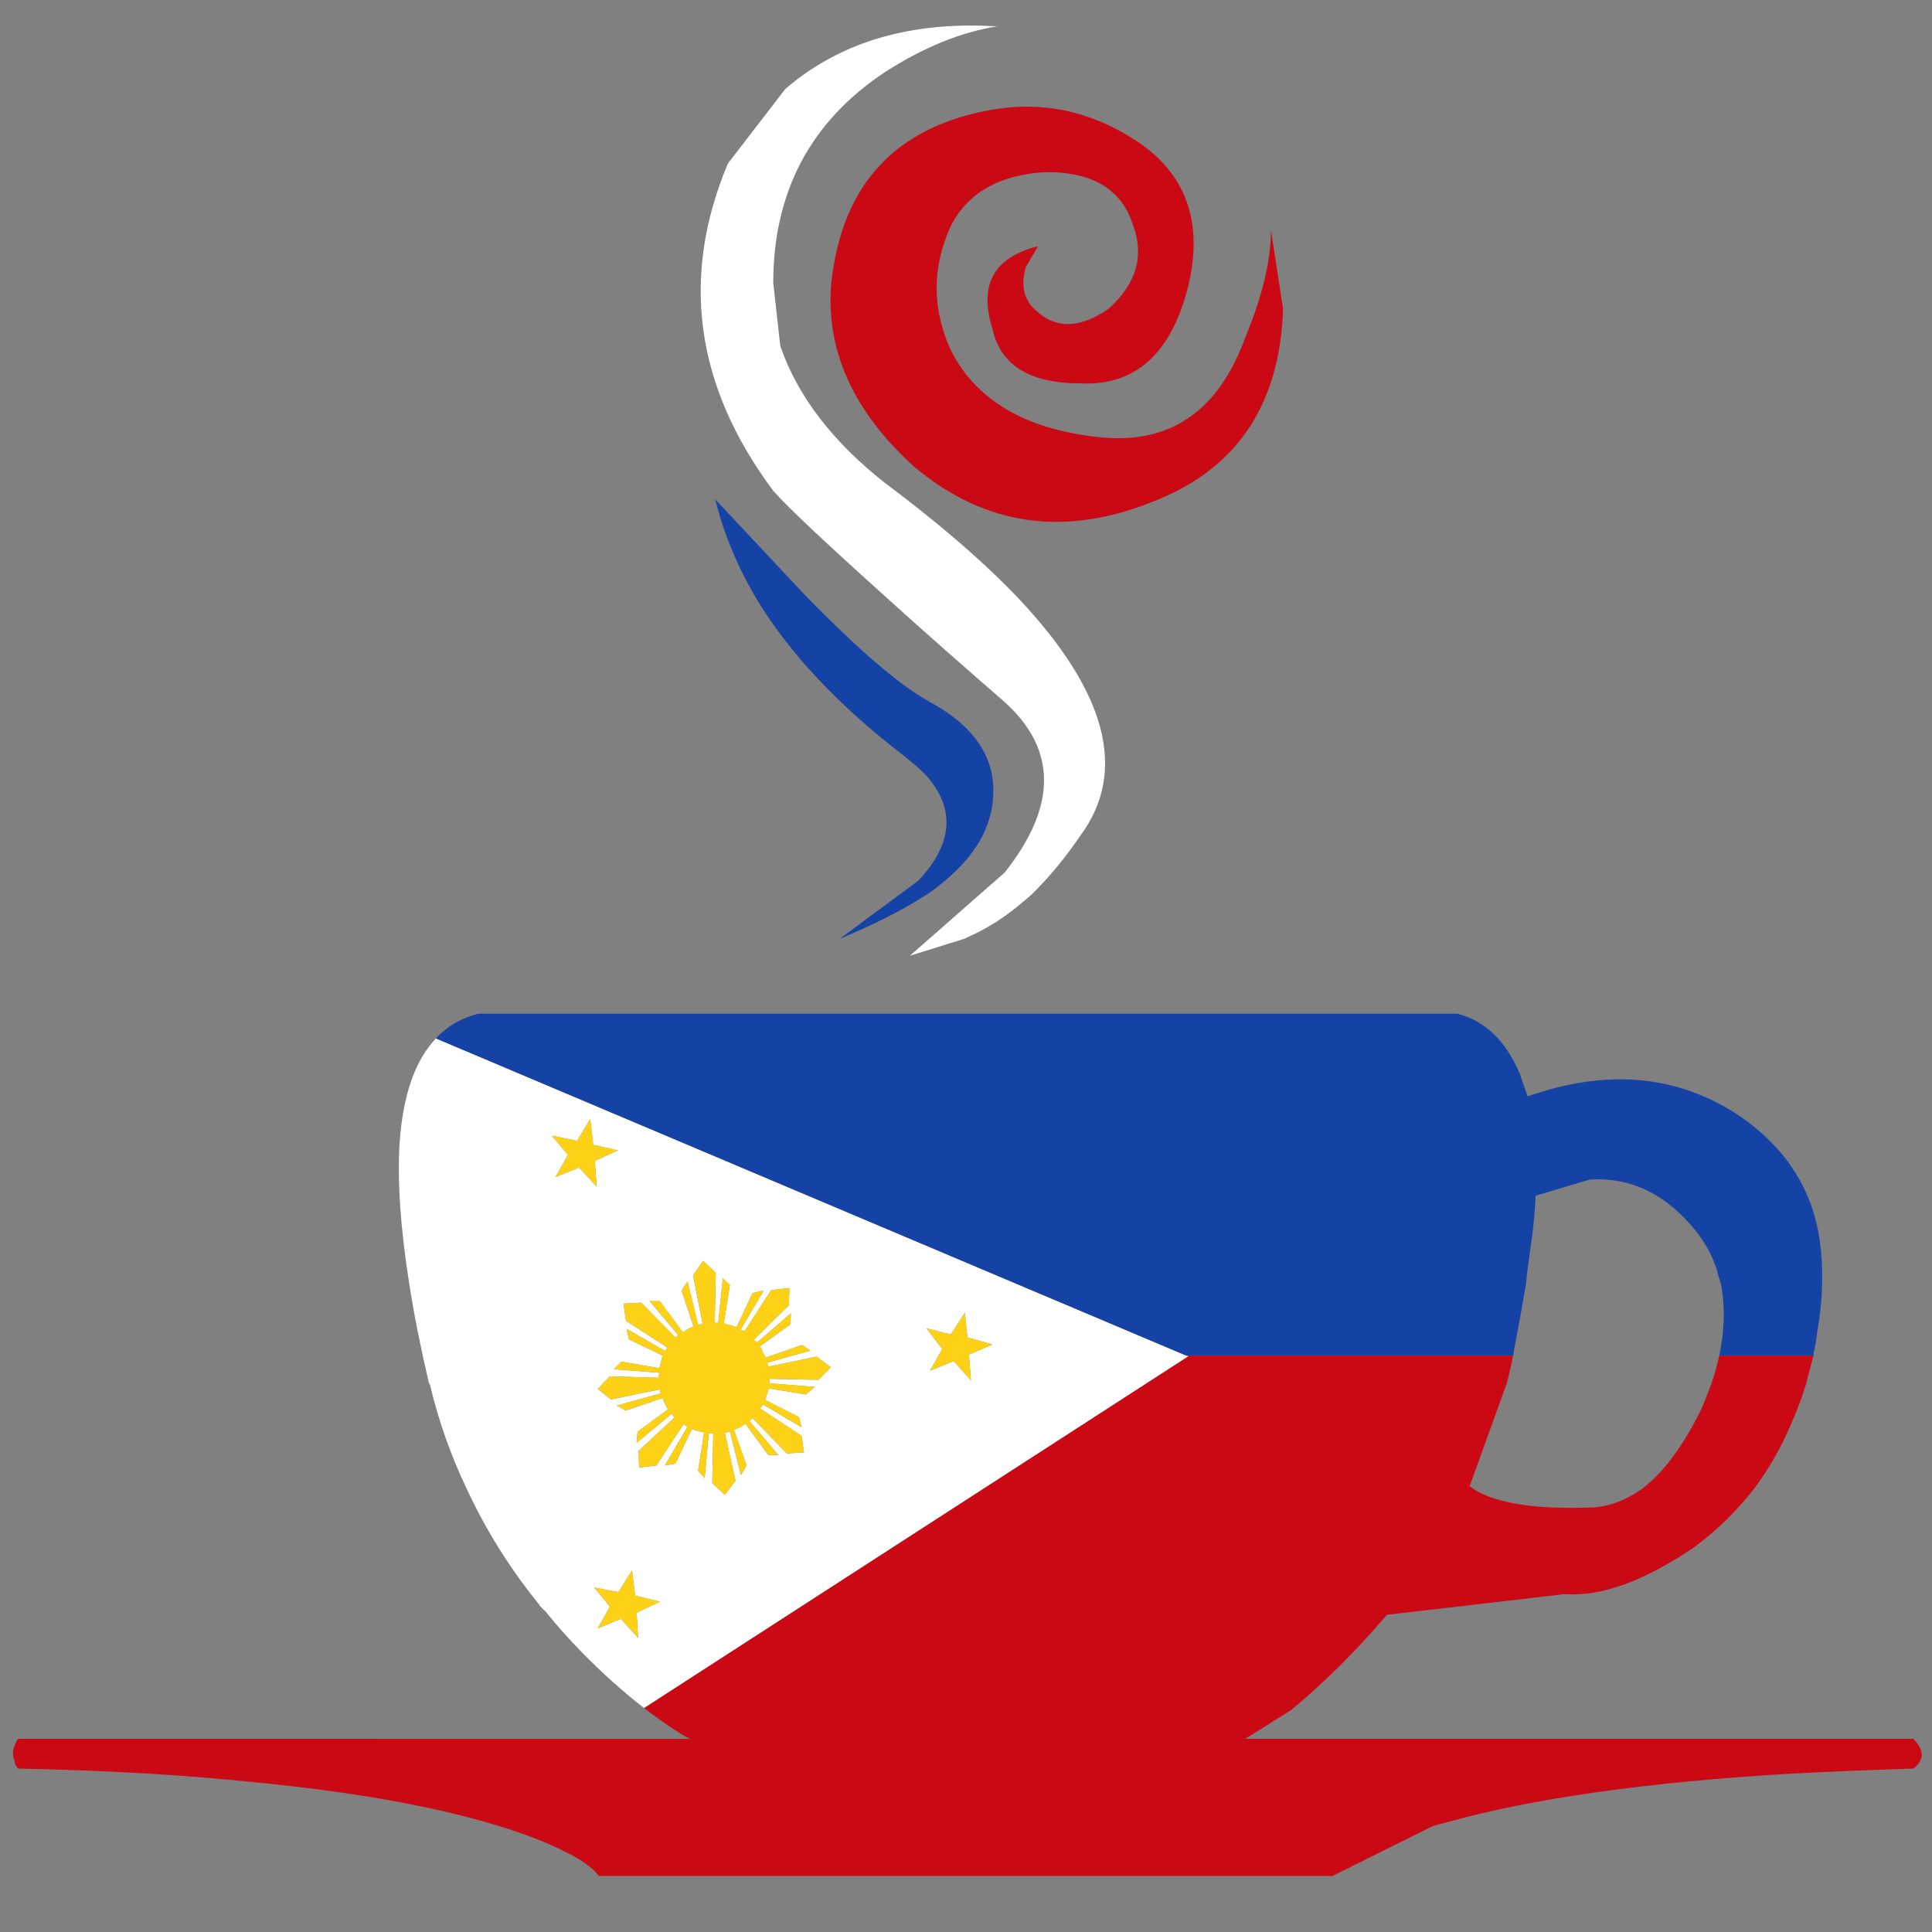 <?xml version="1.0" encoding="utf-8"?>
<!-- Generator: Adobe Illustrator 16.0.0, SVG Export Plug-In . SVG Version: 6.00 Build 0)  -->
<!DOCTYPE svg PUBLIC "-//W3C//DTD SVG 1.1//EN" "http://www.w3.org/Graphics/SVG/1.1/DTD/svg11.dtd">
<svg version="1.1" id="Layer_1" xmlns="http://www.w3.org/2000/svg" xmlns:xlink="http://www.w3.org/1999/xlink" x="0px" y="0px"
	 width="300px" height="300px" viewBox="0 0 300 300" enable-background="new 0 0 300 300" xml:space="preserve">
<rect x="0" y="0" width="300" height="300" fill="#808080" stroke="none"/>
<g>
	<path fill-rule="evenodd" clip-rule="evenodd" fill="#FFFFFF" d="M121.95,13.805c8.508-7.307,19.47-10.544,32.885-9.709
		c-5.637,0.888-11.458,3.263-17.46,7.126c-11.536,7.673-17.305,18.583-17.305,32.729l1.096,9.788
		c2.662,7.725,8.065,14.798,16.208,21.219c8.456,6.317,15.373,12.293,20.749,17.931c13.781,14.616,16.991,26.909,9.63,36.879
		c-2.244,3.289-4.618,6.186-7.124,8.692c-0.626,0.625-1.278,1.2-1.958,1.722c-2.61,2.246-5.403,4.02-8.377,5.325
		c-0.21,0.104-0.366,0.182-0.471,0.234c-0.104,0.054-0.183,0.08-0.235,0.08l-8.299,2.583l14.72-12.919
		c8.144-10.283,8.144-19.105,0-26.465c-7.151-6.211-13.232-11.588-18.243-16.129c-9.814-8.822-15.713-14.381-17.696-16.678
		c-12.111-16.234-14.459-33.174-7.047-50.817L121.95,13.805z M100.025,265.228c-3.132-2.402-6.342-5.272-9.63-8.613
		c-2.088-2.142-3.994-4.28-5.717-6.422c-0.261-0.207-0.496-0.442-0.704-0.704c-0.105-0.052-0.183-0.156-0.235-0.312
		c-4.542-5.588-8.3-11.59-11.275-18.01c-2.454-5.115-4.358-10.519-5.716-16.209c-0.104-0.104-0.157-0.182-0.157-0.233
		c-1.305-5.587-2.323-10.729-3.054-15.426c-1.357-8.613-1.852-15.895-1.487-21.847c0.521-7.413,2.401-12.813,5.638-16.208
		l116.509,49.252l0.392,0.077L100.025,265.228z M147.632,207.206l-3.758-0.939l2.427,3.211l-1.878,3.367l3.679-1.488l2.663,2.976
		l-0.314-3.994l3.68-1.565l-3.915-1.096l-0.392-3.837L147.632,207.206z M118.583,200.395l-1.723,0.392l-2.506,5.325
		c-0.313-0.158-0.601-0.262-0.861-0.313c-0.313-0.053-0.679-0.158-1.097-0.313l0.94-5.951l-1.097-1.019l-0.704,6.892
		c-0.157,0-0.339,0-0.548,0l0.157-7.752l-1.958-1.88l-1.566,2.271l1.487,7.518h-0.078c-0.209,0.051-0.418,0.104-0.626,0.157
		l-1.645-6.734l-0.94,1.409l1.879,5.559c-0.313,0.158-0.626,0.313-0.939,0.47c-0.209,0.105-0.392,0.235-0.548,0.392
		c-0.052,0-0.104,0.026-0.156,0.08l-3.603-4.856h-1.566l4.463,5.325c-0.208,0.104-0.365,0.209-0.469,0.313l-5.325-5.402l-2.74,0.155
		l0.392,2.663l6.421,4.149c-0.104,0.209-0.209,0.392-0.313,0.549l-6.029-3.446l0.392,1.644l5.246,2.508
		c-0.104,0.26-0.183,0.521-0.235,0.782c-0.104,0.418-0.208,0.81-0.313,1.175l-5.872-1.019l-1.175,1.174l7.047,0.55
		c-0.052,0.26-0.079,0.521-0.079,0.782l-7.594-0.235l-1.88,1.958l2.036,1.644l7.595-1.565c0.052,0.209,0.105,0.418,0.157,0.627
		l-6.812,1.879l1.331,0.783l5.794-1.957c0.052,0.312,0.183,0.651,0.392,1.017c0-0.052,0.026-0.052,0.078,0
		c0,0.104,0.026,0.21,0.078,0.313c0.052,0.053,0.104,0.156,0.157,0.313c0.104,0,0.157,0.026,0.157,0.079l-4.776,3.522l-0.157,1.723
		l5.48-4.541c0,0.052,0.026,0.104,0.078,0.156c0.052,0.157,0.157,0.313,0.313,0.469l-5.56,5.17l0.079,2.582l2.662-0.313l4.229-6.421
		c0.209,0.156,0.417,0.288,0.626,0.392l-3.523,6.029l1.645-0.313l2.583-5.403c0,0.104,0.052,0.156,0.157,0.156
		c0.209,0.053,0.418,0.104,0.627,0.157h0.078c0,0.052,0.026,0.052,0.079,0c0.313,0.156,0.626,0.234,0.938,0.234l-0.938,5.951
		l1.018,1.174l0.626-6.968c0.209,0,0.443,0,0.705,0l-0.157,7.751l1.958,1.801l1.644-2.192l-1.644-7.439
		c0.261-0.051,0.521-0.129,0.783-0.233l1.722,6.812l0.861-1.487l-1.958-5.56c0.366-0.104,0.678-0.233,0.939-0.392
		c0.313-0.156,0.601-0.339,0.861-0.547l3.523,4.854h1.566l-4.463-5.245c0.157-0.21,0.313-0.366,0.471-0.47l5.324,5.481l2.662-0.158
		l-0.391-2.583l-6.421-4.229c0.157-0.261,0.313-0.47,0.47-0.627l5.951,3.523l-0.392-1.565l-5.246-2.663
		c0.052-0.208,0.13-0.47,0.234-0.783c0.052-0.052,0.078-0.129,0.078-0.233l0.235-0.705v-0.078l5.794,0.938l1.331-1.174l-6.969-0.547
		c0-0.263,0-0.496,0-0.705l7.595,0.155l1.879-1.958l-2.192-1.644l-7.517,1.565c0-0.155-0.052-0.364-0.157-0.625l6.734-1.879
		l-1.332-0.861l-5.638,1.958c-0.104-0.263-0.26-0.55-0.469-0.863v-0.077c-0.104-0.314-0.261-0.574-0.47-0.783l4.777-3.446
		l0.078-1.722l-5.246,4.542c-0.156-0.158-0.339-0.287-0.547-0.392l5.481-5.403l0.078-2.662l-2.819,0.313l-4.15,6.42
		c-0.156-0.104-0.365-0.182-0.626-0.233L118.583,200.395z M92.117,177.766l-0.469-3.993l-2.035,3.368l-3.916-0.784l2.505,2.975
		l-1.958,3.446l3.68-1.488l2.74,2.976l-0.313-3.993l3.602-1.646L92.117,177.766z M92.273,246.514l2.428,2.975l-1.88,3.367
		l3.602-1.488l2.663,2.977l-0.234-3.915l3.601-1.724l-3.836-0.938l-0.47-3.915l-2.114,3.366L92.273,246.514z"/>
	<path fill-rule="evenodd" clip-rule="evenodd" fill="#1543A5" d="M111.066,77.541l12.762,13.625
		c0.522,0.574,1.071,1.148,1.645,1.723c8.248,8.404,14.563,13.78,18.949,16.129c7.256,3.968,10.492,9.161,9.708,15.582
		c-0.313,2.975-1.593,5.846-3.836,8.612c-1.462,1.776-3.368,3.523-5.717,5.247c-0.887,0.573-1.801,1.148-2.741,1.722
		c-3.184,1.88-6.968,3.733-11.354,5.559l-0.156,0.08l12.292-9.084c5.377-5.741,5.769-11.196,1.175-16.364
		c-0.939-0.939-2.035-1.904-3.288-2.897c-10.283-7.882-17.983-16.078-23.099-24.586C114.432,87.825,112.319,82.709,111.066,77.541z
		 M234.937,210.496h-50.739L67.688,161.244c1.722-1.88,3.915-3.158,6.577-3.837h151.98c4.281,1.045,7.517,4.125,9.71,9.24
		c0.364,1.097,0.783,2.297,1.253,3.602c12.007-4.229,22.706-3.394,32.103,2.505c2.191,1.41,4.124,2.977,5.795,4.698
		c1.198,1.2,2.244,2.48,3.132,3.837c2.14,3.08,3.548,6.629,4.227,10.648c0.262,1.619,0.42,3.342,0.471,5.169
		c0,0.678,0,1.408,0,2.192c-0.051,2.452-0.313,5.01-0.782,7.673c-0.104,1.097-0.287,2.14-0.55,3.133c0,0.155,0,0.287,0,0.392
		h-14.641c0.052-0.158,0.078-0.288,0.078-0.392c0.782-3.863,0.835-7.466,0.155-10.806c-0.26-0.784-0.47-1.515-0.625-2.192
		c-0.627-1.879-1.514-3.604-2.663-5.169c-0.104-0.209-0.234-0.392-0.392-0.547c-4.646-5.899-10.204-8.64-16.678-8.223l-8.378,2.506
		c-0.104,2.088-0.287,4.176-0.547,6.264c-0.262,1.724-0.496,3.445-0.705,5.169c-0.106,0.678-0.183,1.408-0.235,2.192
		c-0.627,3.653-1.279,7.256-1.959,10.806C235.014,210.26,234.989,210.392,234.937,210.496z"/>
	<path fill-rule="evenodd" clip-rule="evenodd" fill="#CB0914" d="M175.976,21.557c8.197,5.168,11.015,12.894,8.458,23.177
		c-2.663,10.283-8.222,15.216-16.68,14.798c-7.829,0-12.369-2.792-13.623-8.377c-2.192-6.891,0.156-11.198,7.048-12.92l-1.88,3.21
		c-0.889,3.028-0.261,5.377,1.88,7.047c3.028,2.61,6.68,2.427,10.962-0.548c4.279-3.863,5.559-8.143,3.835-12.841
		c-1.67-5.585-6.159-8.378-13.467-8.378c-7.255,0.365-12.214,3.158-14.877,8.378c-2.923,6.42-2.923,12.841,0,19.262
		c3.915,7.726,11.457,12.215,22.63,13.468c11.171,1.357,18.869-3.784,23.099-15.425c2.662-6.42,3.992-11.98,3.992-16.678
		l1.88,12.215c-0.47,14.616-6.917,24.481-19.342,29.597c-14.198,6.003-26.882,4.281-38.053-5.167
		c-9.396-8.561-13.649-18.035-12.763-28.423c1.67-15.347,10.022-24.326,25.056-26.936C161.857,15.71,169.139,17.225,175.976,21.557z
		 M234.937,210.496c-0.26,1.407-0.575,2.817-0.938,4.229l-5.795,16.051c0.156,0.104,0.338,0.234,0.547,0.392
		c3.498,2.295,9.762,3.262,18.793,2.896c2.559-0.209,5.037-1.175,7.438-2.896c3.341-2.506,6.446-6.709,9.317-12.607
		c0.47-1.148,0.939-2.35,1.411-3.602c0.521-1.514,0.938-3.001,1.252-4.462h14.641c-0.417,1.514-0.809,3-1.174,4.462
		c-0.625,2.035-1.356,3.993-2.191,5.872c-1.566,3.76-3.524,7.205-5.873,10.337c-2.715,3.497-5.848,6.55-9.396,9.16
		c-7.727,5.221-14.382,7.62-19.967,7.204l-27.641,3.211c-4.75,5.585-9.71,10.517-14.877,14.797l-7.124,4.464h103.747
		c1.722,1.774,1.722,3.314,0,4.62c-6.578,0.209-12.868,0.47-18.87,0.783c-22.396,1.305-40.3,3.836-53.716,7.595
		c-0.679,0.156-1.356,0.34-2.035,0.547l-15.581,7.753H92.979c-0.939-1.305-2.74-2.583-5.403-3.837
		c-2.506-1.305-5.873-2.608-10.1-3.916c-9.971-3.077-22.916-5.375-38.837-6.889c-10.648-1.097-22.603-1.775-35.861-2.036
		c-0.365-0.471-0.548-0.914-0.548-1.331c-0.417-0.888-0.235-1.983,0.548-3.289H107.15c-0.574-0.261-1.095-0.549-1.565-0.86
		c-1.827-1.148-3.681-2.454-5.56-3.915l84.563-54.654l-0.392-0.077H234.937z"/>
	<path fill-rule="evenodd" clip-rule="evenodd" fill="#FCD116" d="M147.632,207.206l2.192-3.366l0.392,3.837l3.915,1.096
		l-3.68,1.565l0.314,3.994l-2.663-2.976l-3.679,1.488l1.878-3.367l-2.427-3.211L147.632,207.206z M92.117,177.766l3.837,0.86
		l-3.602,1.646l0.313,3.993l-2.74-2.976l-3.68,1.488l1.958-3.446l-2.505-2.975l3.916,0.784l2.035-3.368L92.117,177.766z
		 M118.583,200.395l-3.602,6.108c0.261,0.052,0.47,0.129,0.626,0.233l4.15-6.42l2.819-0.313l-0.078,2.662l-5.481,5.403
		c0.208,0.104,0.391,0.233,0.547,0.392l5.246-4.542l-0.078,1.722l-4.777,3.446c0.209,0.209,0.366,0.469,0.47,0.783v0.077
		c0.209,0.313,0.366,0.601,0.469,0.863l5.638-1.958l1.332,0.861l-6.734,1.879c0.105,0.261,0.157,0.47,0.157,0.625l7.517-1.565
		l2.192,1.644l-1.879,1.958l-7.595-0.155c0,0.209,0,0.442,0,0.705l6.969,0.547l-1.331,1.174l-5.794-0.938v0.078l-0.235,0.705
		c0,0.104-0.026,0.182-0.078,0.233c-0.104,0.313-0.183,0.575-0.234,0.783l5.246,2.663l0.392,1.565l-5.951-3.523
		c-0.157,0.157-0.313,0.366-0.47,0.627l6.421,4.229l0.391,2.583l-2.662,0.158l-5.324-5.481c-0.157,0.104-0.314,0.26-0.471,0.47
		l4.463,5.245h-1.566l-3.523-4.854c-0.261,0.208-0.548,0.391-0.861,0.547c-0.261,0.158-0.574,0.287-0.939,0.392l1.958,5.56
		l-0.861,1.487l-1.722-6.812c-0.262,0.104-0.522,0.183-0.783,0.233l1.644,7.439l-1.644,2.192l-1.958-1.801l0.157-7.751
		c-0.262,0-0.496,0-0.705,0l-0.626,6.968l-1.018-1.174l0.938-5.951c-0.313,0-0.626-0.078-0.938-0.234
		c-0.053,0.052-0.079,0.052-0.079,0h-0.078c-0.209-0.054-0.418-0.104-0.627-0.157c-0.104,0-0.157-0.052-0.157-0.156l-2.583,5.403
		l-1.645,0.313l3.523-6.029c-0.209-0.104-0.417-0.235-0.626-0.392l-4.229,6.421l-2.662,0.313l-0.079-2.582l5.56-5.17
		c-0.157-0.155-0.261-0.312-0.313-0.469c-0.052-0.053-0.078-0.104-0.078-0.156l-5.48,4.541l0.157-1.723l4.776-3.522
		c0-0.053-0.052-0.079-0.157-0.079c-0.052-0.157-0.104-0.261-0.157-0.313c-0.052-0.104-0.078-0.21-0.078-0.313
		c-0.052-0.052-0.078-0.052-0.078,0c-0.208-0.365-0.339-0.705-0.392-1.017l-5.794,1.957l-1.331-0.783l6.812-1.879
		c-0.052-0.209-0.105-0.418-0.157-0.627l-7.595,1.565l-2.036-1.644l1.88-1.958l7.594,0.235c0-0.261,0.027-0.522,0.079-0.782
		l-7.047-0.55l1.175-1.174l5.872,1.019c0.104-0.365,0.209-0.757,0.313-1.175c0.053-0.262,0.131-0.522,0.235-0.782l-5.246-2.508
		l-0.392-1.644l6.029,3.446c0.104-0.157,0.208-0.34,0.313-0.549l-6.421-4.149l-0.392-2.663l2.74-0.155l5.325,5.402
		c0.104-0.104,0.261-0.209,0.469-0.313l-4.463-5.325h1.566l3.603,4.856c0.052-0.054,0.104-0.08,0.156-0.08
		c0.157-0.156,0.339-0.286,0.548-0.392c0.313-0.156,0.626-0.312,0.939-0.47l-1.879-5.559l0.94-1.409l1.645,6.734
		c0.208-0.054,0.417-0.106,0.626-0.157h0.078l-1.487-7.518l1.566-2.271l1.958,1.88l-0.157,7.752c0.209,0,0.392,0,0.548,0
		l0.704-6.892l1.097,1.019l-0.94,5.951c0.417,0.155,0.783,0.261,1.097,0.313c0.26,0.052,0.547,0.155,0.861,0.313l2.506-5.325
		L118.583,200.395z M92.273,246.514l3.759,0.704l2.114-3.366l0.47,3.915l3.836,0.938l-3.601,1.724l0.234,3.915l-2.663-2.977
		l-3.602,1.488l1.88-3.367L92.273,246.514z"/>
</g>
</svg>
